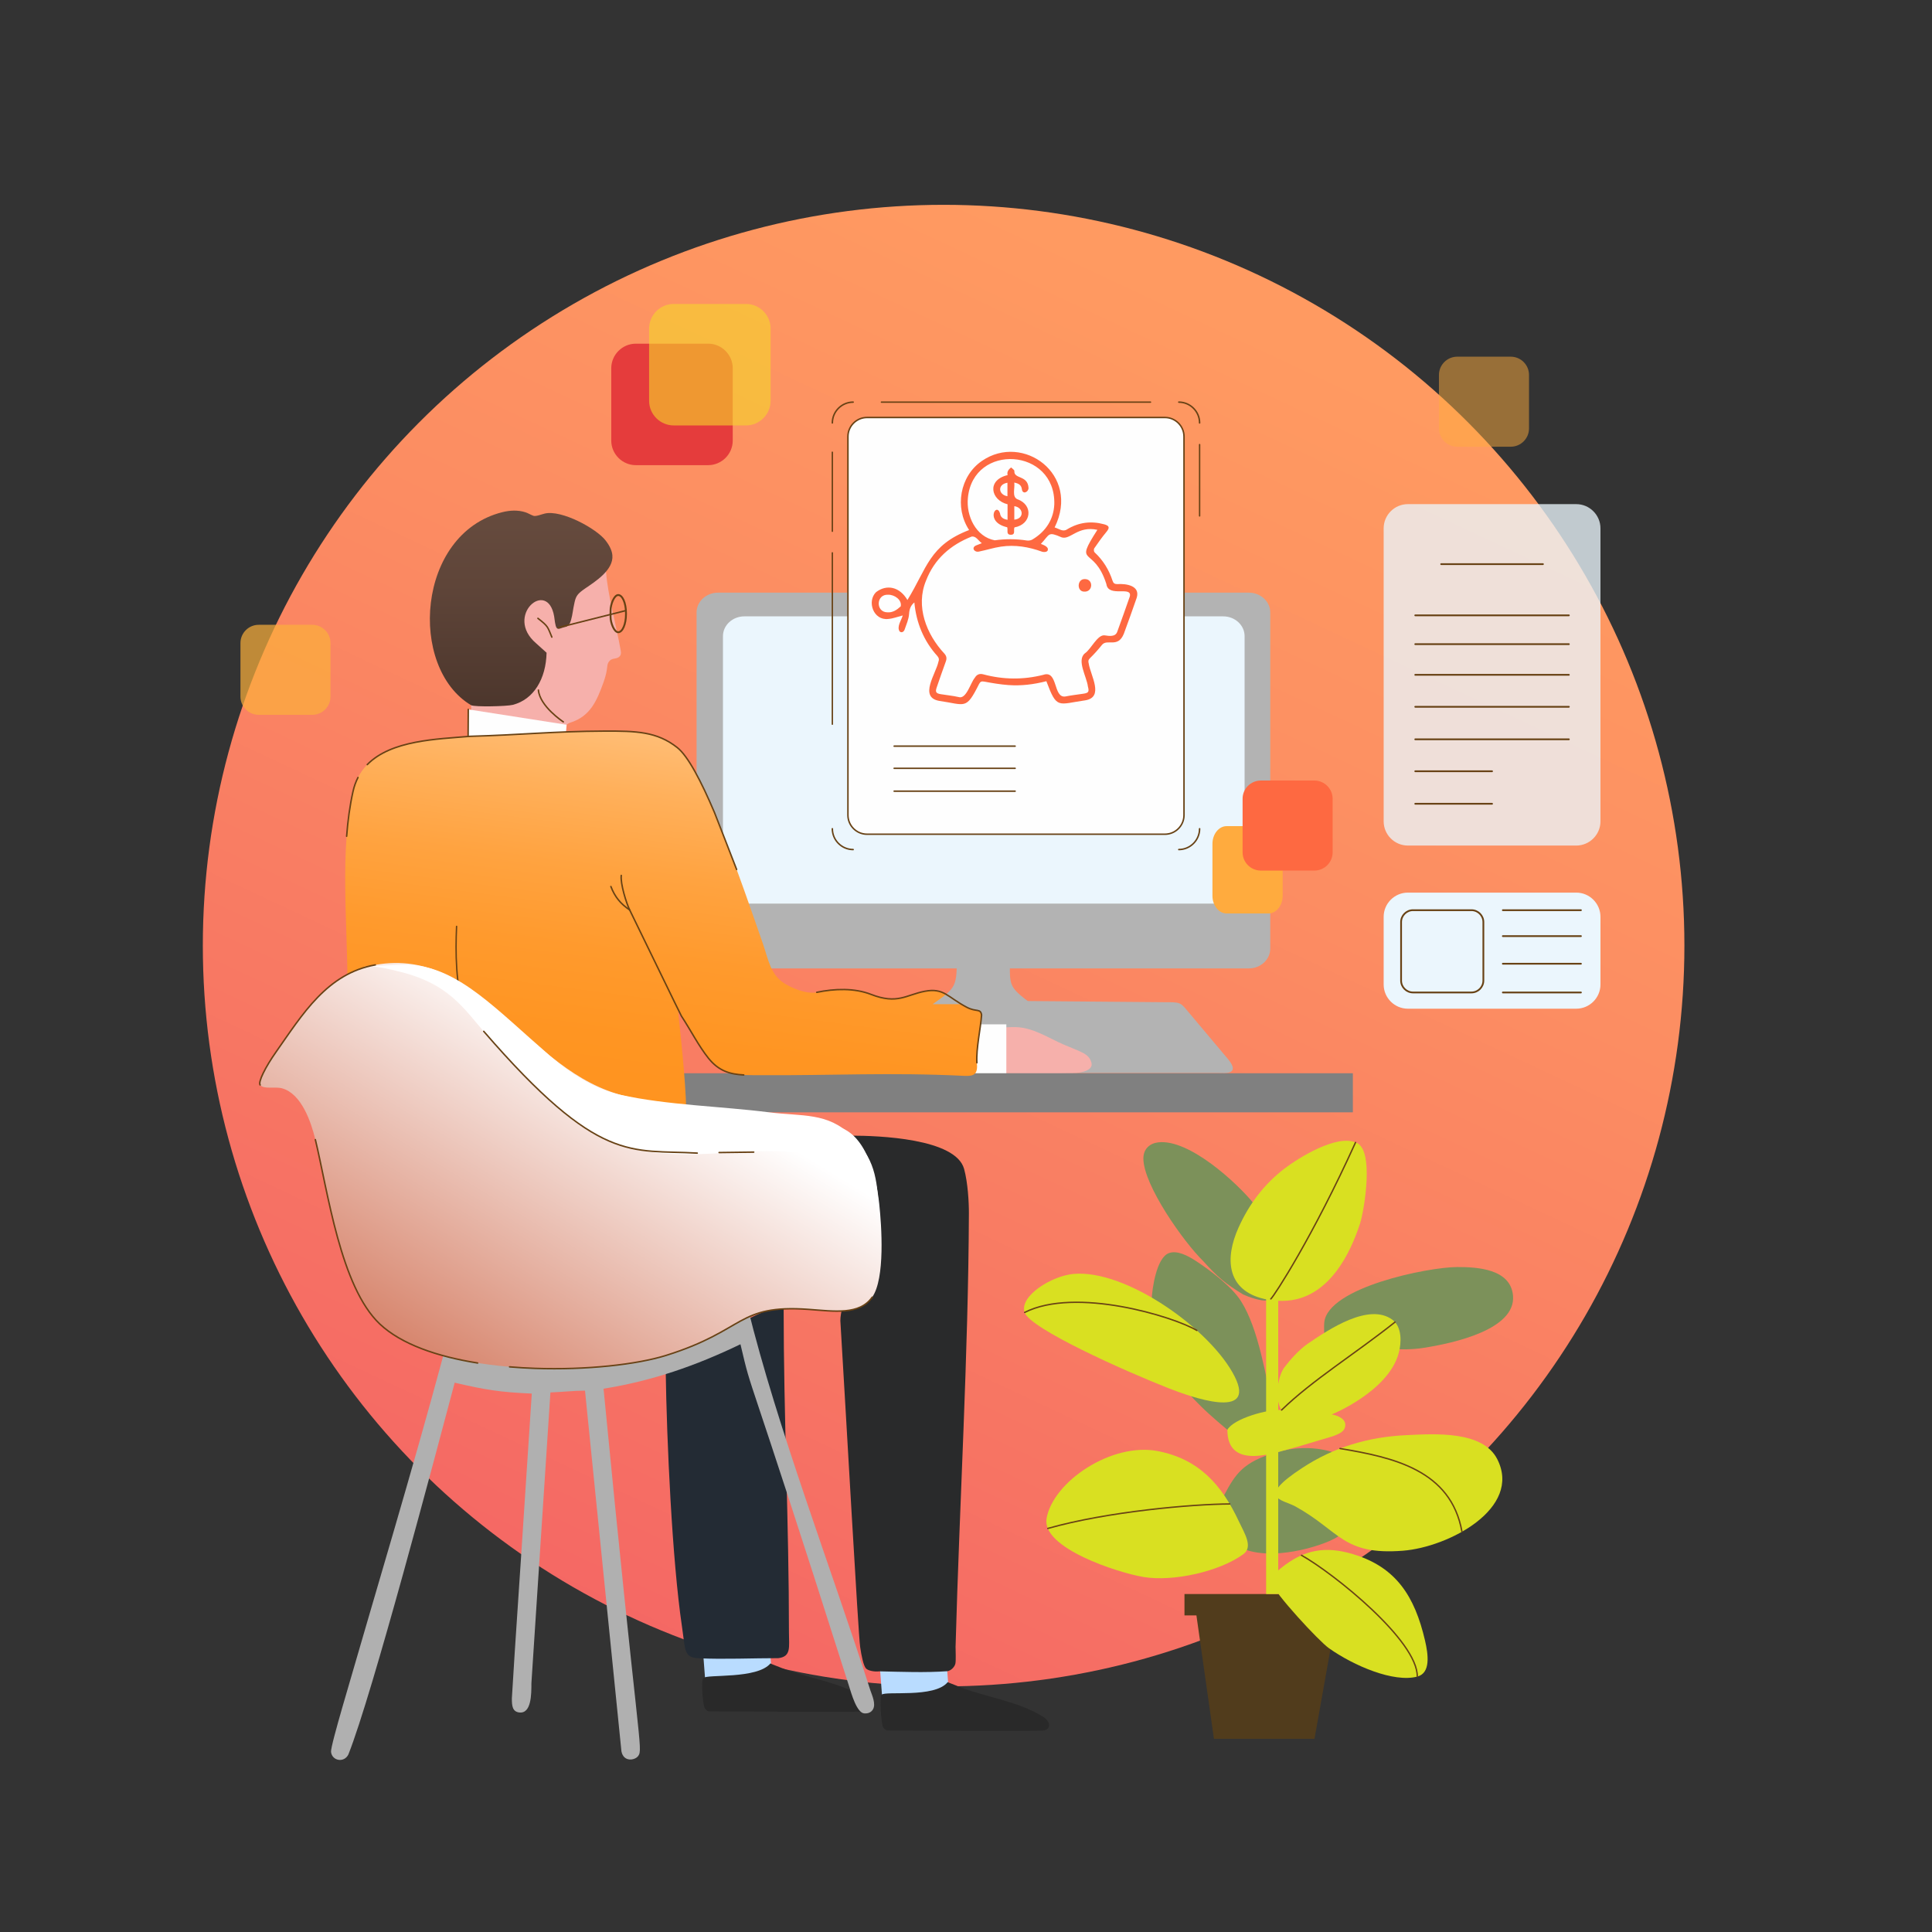 <?xml version="1.0" encoding="utf-8"?>
<!-- Generator: Adobe Illustrator 24.3.0, SVG Export Plug-In . SVG Version: 6.00 Build 0)  -->
<svg version="1.1" id="Layer_1" xmlns="http://www.w3.org/2000/svg" xmlns:xlink="http://www.w3.org/1999/xlink" x="0px" y="0px"
	 viewBox="0 0 1280 1280" enable-background="new 0 0 1280 1280" xml:space="preserve">
<rect x="0" y="0" width="1280" height="1280" fill="#333333" stroke="none"/>
<g>
	<linearGradient id="SVGID_1_" gradientUnits="userSpaceOnUse" x1="408.456" y1="1088.645" x2="820.71" y2="209.5">
		<stop  offset="0" style="stop-color:#F46764"/>
		<stop  offset="0.051" style="stop-color:#F56A64"/>
		<stop  offset="0.666" style="stop-color:#FC8D62"/>
		<stop  offset="0.998" style="stop-color:#FF9A61"/>
	</linearGradient>
	<circle fill-rule="evenodd" clip-rule="evenodd" fill="url(#SVGID_1_)" cx="625.17" cy="626.49" r="490.79"/>
	<path fill-rule="evenodd" clip-rule="evenodd" fill="#B3B3B3" d="M481.23,661.56l289.67,2.42c10.93,0,10.91-0.14,15.92,5.86
		l26.86,31.95c8.86,10.73-3.78,9.13-6.33,9.12H560.23L481.23,661.56z"/>
	<path fill-rule="evenodd" clip-rule="evenodd" fill="#FFFFFF" d="M518.63,501.09l-0.34,0.3l4.95,6.02
		c5.23,5.17,14.04,26.35,17.39,35.37c4.68,12.58,9.28,26.72,12.93,39.77l274.83,2.21c-0.28-48.7-0.79-97.36-1.18-146.01
		c-0.05-6.13,0.14-12.65-0.18-18.73c-0.9-17.48-23.45-14.52-40.18-14.51l-218.51,0.68c-8.05,0.03-29.39-0.84-35.62,1.04
		c-5.08,1.53-9.01,3.46-11.62,6.59c-3.95,4.75-3.23,7.94-3.27,14.93C517.7,452.67,517.91,477.26,518.63,501.09L518.63,501.09z"/>
	
		<rect x="466.18" y="1087.49" transform="matrix(0.997 -0.076 0.076 0.997 -82.062 40.132)" fill-rule="evenodd" clip-rule="evenodd" fill="#B9DCFF" width="44.31" height="30.05"/>
	<path fill-rule="evenodd" clip-rule="evenodd" fill="#232B34" d="M451.79,1077.4c2.46,16.68,1.12,20.75,11.45,21.25
		c15.85,0.78,35.98-0.09,52.41-0.08c8.69-1.04,7.05-7.41,7.05-16.89c0-72.23-3.52-143.98-3.52-215.59
		c-13.93-2.52-75.38,38.25-78.15,41.09C441.72,955.28,445.31,1033.47,451.79,1077.4L451.79,1077.4z"/>
	<path fill-rule="evenodd" clip-rule="evenodd" fill="#292929" d="M510.53,1101.95c0.03,0.31-0.01,0.28,7.94,3.36
		c17.19,6.65,38.05,9.15,54.49,19.53c5.17,3.26,4.95,8.02,0.59,8.99c-2.86,0.63-93.89,0.01-103.99,0c-0.79,0-2.24-1.4-2.66-2.16
		c-1.28-2.32-2.55-17.95-0.99-19.9C468.1,1109.02,501.74,1112.7,510.53,1101.95L510.53,1101.95z"/>
	<path fill-rule="evenodd" clip-rule="evenodd" fill="#B0B0B0" d="M293.61,898.42c-20.51,76.13-44.81,156.62-66.69,232.34
		c-4.12,14.27-7.84,27.86-7.6,29.93c0.69,5.99,8.65,7.4,11.48,1.72c15.9-39.95,57.54-197.88,70.44-246.35
		c20.37,4.75,29.98,6.32,51.08,7.22c-13.49,206.57-9.09,135.77-13.19,201.87c-0.04,5.05,0.41,8.81,4.78,9.39
		c8.19,1.08,8.16-12.1,8.16-19.37c12.9-197.36-0.31,4.7,12.6-192.65c7.33-0.25,15.85-1.18,22.91-1.18c6.24,61.35,0,0,24.14,238.99
		c1.47,7.36,9.06,5.94,11.13,3.01c3.37-4.75-0.15-7.13-22.99-243.29c32.21-5.13,61.4-15.3,90.71-29.45
		c8.93,37.84,0.16,0.69,71.83,226.14c1.62,5.1,5.15,18.1,10.24,18.43c2.81,0.19,4.63-0.89,5.67-2.58c2.22-3.62-0.64-9.62-1.66-12.66
		c-25.79-80.63-61.55-173.48-81.36-254.01c-33.38,6.75-47.19,19.7-97.77,22.86C362.69,890.94,334.57,905.11,293.61,898.42
		L293.61,898.42z"/>
	
		<rect x="583.46" y="1099.19" transform="matrix(0.997 -0.076 0.076 0.997 -82.611 49.044)" fill-rule="evenodd" clip-rule="evenodd" fill="#B9DCFF" width="44.31" height="30.05"/>
	<path fill-rule="evenodd" clip-rule="evenodd" fill="#292A2B" d="M556.75,874.94c3.77,62.07,11.87,207.54,13.11,216.12
		c0.9,6.24,2.22,12.36,3.79,14.23c1.43,1.71,5.98,2.41,8.94,2.02c14.93,0.3,30.18,0.97,45.22-0.11c2.55-0.55,4.73-2.97,5.17-5.09
		c0.43-2.04,0.11-8.54,0.11-11.05c2.61-95.1,8.44-192.87,8.83-287.21c0.03-7.41-0.71-20.37-3.17-29.38
		c-5.54-20.3-57.06-22.07-74.66-22.07C592.18,802.13,556.87,853.43,556.75,874.94L556.75,874.94z"/>
	<path fill-rule="evenodd" clip-rule="evenodd" fill="#F6B0AB" d="M312.1,467.21c0.5,6.11-0.13,19.53-0.13,25.78
		c10.36-0.29,53.13,0.92,61.02-0.9c-0.11-5.15-0.83-11.52,4.96-13.37c13-4.14,17.36-14.08,21.9-26.68
		c3.6-9.98,1.42-11.58,4.16-14.36c1.94-1.96,4.85-0.74,6.71-3.03c0.73-0.89,0.8-2.06,0.54-3.56c-2.76-15.91-8.63-36.8-9.73-52.19
		C320.15,363.14,313.95,467.14,312.1,467.21z"/>
	
		<linearGradient id="SVGID_2_" gradientUnits="userSpaceOnUse" x1="-1969.456" y1="-2740.192" x2="-1969.456" y2="-2742.922" gradientTransform="matrix(44.305 0 0 -47.507 87601.148 -129838.953)">
		<stop  offset="0" style="stop-color:#664B3E"/>
		<stop  offset="0.367" style="stop-color:#5F4539"/>
		<stop  offset="0.999" style="stop-color:#4C362C"/>
		<stop  offset="1" style="stop-color:#4C352C"/>
	</linearGradient>
	<path fill-rule="evenodd" clip-rule="evenodd" fill="url(#SVGID_2_)" d="M362.12,432.45l-6.98-6.29
		c-21.24-18.17,7.66-43.09,12-17.78c0.31,1.87,0.65,6.21,1.62,7.57c1.1,1.55,2.97-0.03,5.72-0.56c2.06-0.4,3.17-2.16,3.79-4.39
		c1.29-4.61,1.12-6.42,2.42-12.1c0.93-4.02,1.99-5.6,6.95-9c6.92-4.73,18.94-12.29,18.07-22.03c-0.24-2.66-1.44-5.83-4.36-9.63
		c-5.93-7.94-29.29-20.66-40.45-17.99c-2.41,0.58-5.93,2.09-7.59,1.45c-2.12-0.83-3.46-1.76-5.32-2.34c-4.86-1.53-10.06-1.32-15.3,0
		c-56.77,14.29-62.34,103.01-20.57,127.86c2.62,1.27,23.73,0.76,27.63-0.24C353.69,463.38,361.73,449.7,362.12,432.45z"/>
	<path fill-rule="evenodd" clip-rule="evenodd" fill="#F6B0AB" d="M661.58,681.33c-0.59,8.88-3.05,20.2-2.48,29.7
		c14.29,0,37.51,0.36,51.29,0c7.13-0.19,13.9-2.16,12.74-6.87c-1.55-6.27-7.38-7.32-18.27-12.04
		c-10.93-4.74-20.59-11.56-32.52-11.65C667.76,680.46,663.08,680.68,661.58,681.33L661.58,681.33z"/>
	<path opacity="0.771" fill-rule="evenodd" clip-rule="evenodd" fill="#EBF6FD" d="M932.74,334h111.58
		c8.81,0,16.03,7.22,16.03,16.03v194.14c0,8.81-7.22,16.03-16.03,16.03H932.74c-8.81,0-16.03-7.22-16.03-16.03V350.03
		C916.71,341.2,923.93,334,932.74,334z"/>
	<path fill-rule="evenodd" clip-rule="evenodd" fill="#EBF6FD" d="M932.74,591.38h111.58c8.81,0,16.03,7.22,16.03,16.03v44.85
		c0,8.81-7.22,16.03-16.03,16.03H932.74c-8.81,0-16.03-7.22-16.03-16.03V607.4C916.71,598.59,923.93,591.38,932.74,591.38z"/>
	
		<path fill="none" stroke="#684215" stroke-width="1.16" stroke-linecap="round" stroke-linejoin="round" stroke-miterlimit="1.837" d="
		M937.64,468.26h101.78"/>
	
		<path fill="none" stroke="#684215" stroke-width="1.16" stroke-linecap="round" stroke-linejoin="round" stroke-miterlimit="1.837" d="
		M937.64,489.81h101.78"/>
	
		<path fill="none" stroke="#684215" stroke-width="1.16" stroke-linecap="round" stroke-linejoin="round" stroke-miterlimit="1.837" d="
		M937.64,447.09h101.78"/>
	
		<path fill="none" stroke="#684215" stroke-width="1.16" stroke-linecap="round" stroke-linejoin="round" stroke-miterlimit="1.837" d="
		M937.64,426.77h101.78"/>
	
		<path fill="none" stroke="#684215" stroke-width="1.16" stroke-linecap="round" stroke-linejoin="round" stroke-miterlimit="1.837" d="
		M937.64,407.68h101.78"/>
	<path fill-rule="evenodd" clip-rule="evenodd" fill="#E53C3C" d="M421.27,227.69h47.89c8.96,0,16.3,7.33,16.3,16.3v47.89
		c0,8.96-7.33,16.3-16.3,16.3h-47.89c-8.96,0-16.3-7.33-16.3-16.3v-47.89C404.98,235.02,412.31,227.69,421.27,227.69z"/>
	
		<path fill="none" stroke="#684215" stroke-width="1.16" stroke-linecap="round" stroke-linejoin="round" stroke-miterlimit="1.837" d="
		M936.14,603.02h38.75c4.33,0,7.88,3.55,7.88,7.88v38.75c0,4.33-3.55,7.88-7.88,7.88h-38.75c-4.33,0-7.88-3.55-7.88-7.88V610.9
		C928.26,606.57,931.81,603.02,936.14,603.02z"/>
	
		<path fill="none" stroke="#684215" stroke-width="1.163" stroke-linecap="round" stroke-linejoin="round" stroke-miterlimit="1.837" d="
		M995.67,657.54h51.74"/>
	
		<path fill="none" stroke="#684215" stroke-width="1.163" stroke-linecap="round" stroke-linejoin="round" stroke-miterlimit="1.837" d="
		M995.67,638.49h51.74"/>
	
		<path fill="none" stroke="#684215" stroke-width="1.163" stroke-linecap="round" stroke-linejoin="round" stroke-miterlimit="1.837" d="
		M995.67,620.2h51.74"/>
	
		<path fill="none" stroke="#684215" stroke-width="1.159" stroke-linecap="round" stroke-linejoin="round" stroke-miterlimit="1.837" d="
		M995.67,603.02h51.74"/>
	
		<path fill="none" stroke="#684215" stroke-width="1.163" stroke-linecap="round" stroke-linejoin="round" stroke-miterlimit="1.837" d="
		M954.81,373.75h67.43"/>
	
		<path fill="none" stroke="#684215" stroke-width="1.156" stroke-linecap="round" stroke-linejoin="round" stroke-miterlimit="1.837" d="
		M937.64,510.98h50.89"/>
	
		<path fill="none" stroke="#684215" stroke-width="1.156" stroke-linecap="round" stroke-linejoin="round" stroke-miterlimit="1.837" d="
		M937.64,532.52h50.89"/>
	<path fill-rule="evenodd" clip-rule="evenodd" fill="#B3B3B3" d="M475.66,392.65h351.75c7.79,0,14.16,5.89,14.16,13.1V628.5
		c0,7.2-6.37,13.1-14.16,13.1H475.66c-7.79,0-14.16-5.89-14.16-13.1V405.73C461.5,398.54,467.87,392.65,475.66,392.65z"/>
	<path fill-rule="evenodd" clip-rule="evenodd" fill="#EBF6FD" d="M493.14,408.35h317.28c7.79,0,14.16,5.89,14.16,13.1v177.2H478.98
		v-177.2C478.98,414.24,485.35,408.35,493.14,408.35z"/>
	<rect x="646.15" y="678.65" fill-rule="evenodd" clip-rule="evenodd" fill="#FEFEFE" width="20.57" height="32.5"/>
	<polygon fill-rule="evenodd" clip-rule="evenodd" fill="#FEFEFE" points="374.15,495.64 310.1,495.64 310.24,469.99 375.41,480.17 
			"/>
	<path fill-rule="evenodd" clip-rule="evenodd" fill="#808080" d="M453,711.05h443.3v25.89H453L453,711.05L453,711.05z"/>
	<linearGradient id="SVGID_3_" gradientUnits="userSpaceOnUse" x1="422.982" y1="747.709" x2="476.273" y2="340.88">
		<stop  offset="0" style="stop-color:#FF931E"/>
		<stop  offset="0.143" style="stop-color:#FF9522"/>
		<stop  offset="0.278" style="stop-color:#FF9A2D"/>
		<stop  offset="0.409" style="stop-color:#FFA340"/>
		<stop  offset="0.538" style="stop-color:#FFB05B"/>
		<stop  offset="0.665" style="stop-color:#FFC17D"/>
		<stop  offset="0.792" style="stop-color:#FFD5A7"/>
		<stop  offset="0.915" style="stop-color:#FFEDD8"/>
		<stop  offset="1" style="stop-color:#FFFFFF"/>
	</linearGradient>
	<path fill="url(#SVGID_3_)" d="M647.21,704.11c-0.56-9.5,2.52-22.76,3.11-31.65c-0.65-4.56-3.47-1.79-9.77-5.1
		c-12.88-6.76-15.16-13.03-27.9-10.61c-12.22,2.32-18,8.9-35.54,2.07c-11.01-4.29-24.1-3.86-36-1.38
		c-5.09,1.07-13.11-1.07-20.81-5.54c-9.83-5.72-11.26-16.35-14.77-26.45c-14.37-41.27-39.92-116.54-56.85-130.22
		c-13.3-10.74-27.06-10.96-48.16-10.88c-33.63,0.13-55.97,2.56-89.26,3.47c-27.63,2.41-69.83,2.67-77.41,36.6
		c-8.81,39.54-3.65,86.22-3.65,127.16c21.24-7.43,173.37,88.03,224.6,94.11c0.14-24.03-3.11-51.96-5.53-75.74
		c6.9,9.75,12.88,22.15,20.14,31.19c6.62,8.24,13.82,10.39,22.3,10.97c3.67,0.25,7.59,0.2,11.8,0.23
		c48.26,0.28,86.05-1.99,135.52,0.45C645.36,713.13,647.96,711.66,647.21,704.11L647.21,704.11z"/>
	<path fill-rule="evenodd" clip-rule="evenodd" fill="#FFAB3E" d="M812.7,547.33h27.68c5.18,0,9.42,5.28,9.42,11.71v34.44
		c0,6.44-4.24,11.72-9.42,11.72H812.7c-5.18,0-9.42-5.28-9.42-11.72v-34.44C803.28,552.61,807.52,547.33,812.7,547.33z"/>
	<path fill-rule="evenodd" clip-rule="evenodd" fill="#FE6941" d="M835.32,517.13h35.51c6.64,0,12.07,5.44,12.07,12.07v35.51
		c0,6.64-5.44,12.07-12.07,12.07h-35.51c-6.64,0-12.07-5.44-12.07-12.07V529.2C823.23,522.56,828.67,517.13,835.32,517.13z"/>
	<path fill-rule="evenodd" clip-rule="evenodd" fill="#B3B3B3" d="M633.93,631.5h35.21c0,22.02-2.02,21.39,14.48,33.79h-65.68
		C633.93,653.96,633.93,654.08,633.93,631.5z"/>
	
		<path fill-rule="evenodd" clip-rule="evenodd" fill="#FEFEFE" stroke="#684215" stroke-width="0.978" stroke-linecap="round" stroke-linejoin="round" stroke-miterlimit="1.837" d="
		M574.41,276.6H771.8c6.95,0,12.63,5.68,12.63,12.63v250.83c0,6.95-5.68,12.63-12.63,12.63H574.41c-6.95,0-12.63-5.68-12.63-12.63
		V289.22C561.79,282.28,567.47,276.6,574.41,276.6z"/>
	
		<path fill="none" stroke="#684215" stroke-width="0.983" stroke-linecap="round" stroke-linejoin="round" stroke-miterlimit="1.837" d="
		M592.4,494.34h80.15"/>
	
		<path fill="none" stroke="#684215" stroke-width="0.983" stroke-linecap="round" stroke-linejoin="round" stroke-miterlimit="1.837" d="
		M592.4,509.03h80.15"/>
	
		<path fill="none" stroke="#684215" stroke-width="0.983" stroke-linecap="round" stroke-linejoin="round" stroke-miterlimit="1.837" d="
		M592.4,524.17h80.15"/>
	
		<path fill="none" stroke="#684215" stroke-width="0.919" stroke-linecap="round" stroke-linejoin="round" stroke-miterlimit="1.837" d="
		M302.5,613.74c-0.8,17.69-0.55,37.78,4.93,57.2"/>
	<linearGradient id="SVGID_4_" gradientUnits="userSpaceOnUse" x1="289.646" y1="925.704" x2="427.88" y2="700.58">
		<stop  offset="0" style="stop-color:#D47C62"/>
		<stop  offset="1" style="stop-color:#FFFFFF"/>
	</linearGradient>
	<path fill-rule="evenodd" clip-rule="evenodd" fill="url(#SVGID_4_)" d="M535.71,867.49c16.83,1.2,33.68,3.96,42.14-8.07
		c8.68-12.35,6.22-47.39,4.66-61.84c-2.07-19.27-9.08-47.07-28.45-51.35c-44.83-9.92-93.68-9.01-139.81-20.06
		c-65.72-15.73-95.9-99.26-165.6-86.92c-32,5.67-48.23,32.76-65.87,57.82c-6.95,9.87-11.91,19.81-10.44,21.74
		c2.33,3.1,9.93,0.9,14.71,2.28c12.69,3.69,18.99,21.99,21.88,33.9c8.31,34.44,16.64,97.58,42.72,122.18
		c38.5,36.31,147.66,33.9,189.56,20.81C494.52,881.35,488.01,864.08,535.71,867.49L535.71,867.49z"/>
	<path fill-rule="evenodd" clip-rule="evenodd" fill="#292929" d="M627.88,1114.46c0,0,0.84,0.43,8.8,3.5
		c17.19,6.65,38.05,9.15,54.49,19.53c5.17,3.26,4.95,8.02,0.59,8.99c-2.86,0.63-93.89,0.01-103.99,0c-0.79,0-2.24-1.4-2.66-2.16
		c-1.28-2.32-2.57-19.53-1.03-21.49C586.28,1120.09,619.1,1125.22,627.88,1114.46L627.88,1114.46z"/>
	
		<path fill="none" stroke="#684215" stroke-width="0.983" stroke-linecap="round" stroke-linejoin="round" stroke-miterlimit="1.837" d="
		M369.85,415.8l44.87-11.3"/>
	
		<path fill="none" stroke="#684215" stroke-width="0.983" stroke-linecap="round" stroke-linejoin="round" stroke-miterlimit="1.837" d="
		M411.6,579.99c-0.65,5.58,3.39,18.41,5.57,22.86c9.44,19.27,33.7,69.43,34.29,70.32c6.01,9.15,11.47,19.91,17.95,27.98
		c6.88,8.56,14.39,10.56,23.32,11.03 M647.21,704.11c-0.56-9.5,2.52-22.76,3.11-31.65c-0.65-4.56-3.47-1.79-9.77-5.1
		c-12.88-6.76-15.16-13.03-27.9-10.61c-12.22,2.32-18,8.9-35.54,2.07c-11.01-4.29-24.1-3.86-36-1.38 M488.03,576.05
		c-1.18-2.9-13.47-34.94-14.66-37.71c-8.76-20.64-17.5-37.43-24.71-43.09c-13.44-10.57-27.06-10.96-48.16-10.88
		c-33.63,0.13-55.97,2.56-89.26,3.47c-21.56,1.88-52.01,2.46-67.93,18.73 M237.18,515.1c-1.43,2.8-2.56,5.89-3.32,9.34
		c-2.12,9.52-3.44,19.45-4.2,29.61"/>
	
		<path fill="none" stroke="#684215" stroke-width="0.983" stroke-linecap="round" stroke-linejoin="round" stroke-miterlimit="1.837" d="
		M404.73,587.35c2.61,6.86,6.47,11.52,12.44,15.5"/>
	<path fill="#FFFFFF" d="M325.72,689.27c24.15,25.9,49.3,57.07,82.91,68.68c41.79,14.46,81.66,0.63,122.64,6.01
		c20.37,2.67,44.2,21.26,51.02,40.47c-0.93-25.13-3.16-37.02-18.19-52.02c-15.62-15.57-32.72-12.7-54.66-15.48
		c-31.68-4.01-67.31-4.71-98.5-11.61c-17.14-3.79-33.25-14.27-46.48-25.75c-36.55-31.7-59.68-57.23-91.12-60.32
		c-5.91-0.58-32.25,1.22-32.25,1.22s5.05-1.89,26.82,4.09C300.86,653.61,309.1,671.45,325.72,689.27L325.72,689.27z"/>
	
		<path fill="none" stroke="#684215" stroke-width="0.983" stroke-linecap="round" stroke-linejoin="round" stroke-miterlimit="1.837" d="
		M794.77,549.06c0,7.59-6.21,13.79-13.79,13.79 M565.24,562.85c-7.59,0-13.79-6.21-13.79-13.79 M551.45,280.21
		c0-7.59,6.21-13.79,13.79-13.79 M780.98,266.42c7.59,0,13.79,6.21,13.79,13.79"/>
	
		<path fill="none" stroke="#684215" stroke-width="0.919" stroke-linecap="round" stroke-linejoin="round" stroke-miterlimit="1.837" d="
		M583.97,266.42h178.27"/>
	
		<path fill="none" stroke="#684215" stroke-width="0.919" stroke-linecap="round" stroke-linejoin="round" stroke-miterlimit="1.837" d="
		M551.45,299.61v52.37 M551.45,366.27v113.54"/>
	
		<path fill="none" stroke="#684215" stroke-width="0.919" stroke-linecap="round" stroke-linejoin="round" stroke-miterlimit="1.837" d="
		M794.77,294.53v47.29"/>
	
		<path fill="none" stroke="#684215" stroke-width="1.238" stroke-linecap="round" stroke-linejoin="round" stroke-miterlimit="1.837" d="
		M414.73,406.54v0.39c0,6.59-2.29,11.94-5.14,11.94c-2.83,0-5.07-6.54-5.07-9.9c0-1.68-0.01-2.26-0.04-2.42
		c-0.01,0.13-0.03,0.04-0.04,0l0,0l0,0c0-0.04,0.03-0.13,0.04,0c0.01-0.18,0.04-0.74,0.04-2.42c0-3.36,2.22-9.9,5.07-9.9
		c2.83,0,5.14,5.34,5.14,11.94V406.54L414.73,406.54z"/>
	
		<path fill="none" stroke="#684215" stroke-width="0.983" stroke-linecap="round" stroke-linejoin="round" stroke-miterlimit="1.837" d="
		M248.66,639.26c-32,5.67-48.23,32.76-65.87,57.82c-6.95,9.87-11.91,19.81-10.44,21.74 M208.93,755.02
		c8.31,34.44,16.64,97.58,42.72,122.18c14.26,13.44,38.18,21.58,64.79,25.83 M337.61,905.58c5.6,0.48,11.23,0.8,16.85,1
		c34.19,1.19,67.53-2.57,86.74-8.56c53.32-16.66,46.82-33.93,94.52-30.52c16.83,1.2,33.68,3.96,42.14-8.07"/>
	
		<path fill="none" stroke="#684215" stroke-width="0.983" stroke-linecap="round" stroke-linejoin="round" stroke-miterlimit="1.837" d="
		M356.39,409.67c6.95,5.39,6.34,5.57,9.22,12.42"/>
	
		<path fill="none" stroke="#684215" stroke-width="0.983" stroke-linecap="round" stroke-linejoin="round" stroke-miterlimit="1.837" d="
		M356.71,457.22c0.94,10.67,16.14,20.83,16.5,21.03"/>
	
		<path fill="none" stroke="#684215" stroke-width="0.983" stroke-linecap="round" stroke-linejoin="round" stroke-miterlimit="1.837" d="
		M310.14,487.94l0.1-17.95"/>
	
		<path fill="none" stroke="#684215" stroke-width="0.983" stroke-linecap="round" stroke-linejoin="round" stroke-miterlimit="1.837" d="
		M320.49,683.29c76.73,88.74,97.46,78.11,141.45,80.67"/>
	
		<path fill="none" stroke="#684215" stroke-width="0.983" stroke-linecap="round" stroke-linejoin="round" stroke-miterlimit="1.837" d="
		M476.42,763.59c6.42,0,16.42-0.29,22.93-0.29"/>
	<path fill-rule="evenodd" clip-rule="evenodd" fill="#7C915A" d="M877.37,884.76c4.75-0.55,36.47,12.74,65.43,8.29
		c20.74-3.2,61.37-12.3,59.62-34.48c-1.43-18-23.9-19.16-37.05-19.12c-19.28,0.06-85.61,13.45-88,36.67
		C877.07,878.84,877.37,882.34,877.37,884.76z"/>
	<path fill-rule="evenodd" clip-rule="evenodd" fill="#513C1C" d="M792.66,1070.24l11.61,81.81h66.61l10.57-59.35
		c-1.15-15.13,4.76-22.45-1.81-22.45h12.59v-14.16H784.75v14.16H792.66z"/>
	<path fill-rule="evenodd" clip-rule="evenodd" fill="#7C915A" d="M762.99,861.14c11.11,15.16,42.75,48.67,26.04,63.74
		c8.8,9.42,14.78,14.53,24.15,22.42c8.64-8,17.15-8.02,30.72-11.81c-5.22-22.68-9.8-54.8-21.77-73.55
		c-6.12-9.59-20.26-20.26-29.71-26.45c-5.84-3.84-12.59-7.15-17.85-5.32C766.12,833.08,763.3,854.06,762.99,861.14L762.99,861.14z"
		/>
	<path fill-rule="evenodd" clip-rule="evenodd" fill="#7C915A" d="M823.64,857.63c3.01,1.44,12.14,4.73,15.92,3.89l0.61-0.41
		c-7.38-1.29-10.26-9.32-13.3-13.73c6.36-22.94-7.02-28.31,3.27-50.59c-10.47-12.78-42.16-42.38-62.78-39.95
		c-5.55,0.65-9.87,4.28-9.84,10.74c0.05,17.6,26.58,55.19,39.78,68.08C806.68,846.1,811.87,850.45,823.64,857.63z"/>
	<path fill-rule="evenodd" clip-rule="evenodd" fill="#7C915A" d="M811.07,990.5c-6.19,14.52-2.17,25.26,5.99,31.78
		c15.65,12.49,47.49,5.7,63.77-1.33c35.52-15.36,7.91-50.95,7.61-55.68c-0.14-2.27-19.48-9.87-42.55-3.18
		C823.5,968.56,818.54,976.53,811.07,990.5z"/>
	<path fill-rule="evenodd" clip-rule="evenodd" fill="#D9E021" d="M862.66,972.61c-31.01,20.35-13.09,20.66-4.31,25.51
		c29.43,16.3,31.28,32.35,71.04,29.28c30.28-2.33,79.2-28.05,62.58-60.68c-9.67-18.97-41.49-16.78-60.26-15.9
		C906.74,952,883.94,958.63,862.66,972.61L862.66,972.61z"/>
	<path fill-rule="evenodd" clip-rule="evenodd" fill="#D9E021" d="M938.98,1110.79c8.95-2.37,7.32-14.49,5.13-23.9
		c-6.85-29.44-19.2-48.52-47.34-57.12c-18.66-5.7-32.87-3.17-48.18,9.2c-2.02,1.63-7.6,6.04-6.53,9.27
		c2.44,7.41,31.72,39.04,38.43,43.77C896.99,1103.65,923.35,1114.91,938.98,1110.79z"/>
	<path fill-rule="evenodd" clip-rule="evenodd" fill="#D9E021" d="M711.05,844.02c-14.22,1.34-35.86,14.59-32.2,25.49
		c3.62,10.79,66.22,38.8,95.56,50.31c14.04,5.5,58.3,21.5,43.63-7.77C802.49,881,746.05,840.71,711.05,844.02z"/>
	<path fill-rule="evenodd" clip-rule="evenodd" fill="#D9E021" d="M757.56,1044.79c19.86,3.3,50.55-3.66,66.21-15.12
		c6.63-4.85,0.65-13.93-2.88-21.5c-11.6-24.82-26.78-41.44-53.61-46.75c-30.62-6.07-69.66,20.12-73.91,44.66
		C690,1025.58,740.59,1041.97,757.56,1044.79z"/>
	<path fill-rule="evenodd" clip-rule="evenodd" fill="#D9E021" d="M898.07,756.91c-12.36-5.37-37.32,9.82-47.13,17.35
		c-13.3,10.22-23.19,23.14-30.33,38.94c-9.43,20.86-7.26,40.37,14.39,46.7c7.25,2.12,16.22,2.68,23.75,0.92
		c22.48-5.28,35.33-28.75,42.33-50.26C903.66,802.6,911.01,760.71,898.07,756.91L898.07,756.91z M813.17,947.29
		c0,28.03,33.46,14.34,46.05,11.36l23.91-7.13c3.6-1.43,8.22-2.86,8.17-7.64c-0.05-4.64-6.88-6.54-9.06-6.73
		c0,0,37.55-15.21,44.43-40.66c1.88-6.93,2.27-17.29-4.05-22.04c-15.45-11.61-42.04,6.16-55.99,15.65
		c-6.17,4.2-12.11,11.12-15.57,15.65c-4.43,5.79-6.41,19.22-2.93,26.92c0.65,1.48,1.17,1.52,0.97,1.49
		C840.23,933.44,817.22,939.83,813.17,947.29L813.17,947.29z"/>
	<rect x="838.84" y="840.26" fill-rule="evenodd" clip-rule="evenodd" fill="#D9E021" width="8.01" height="215.82"/>
	
		<path fill="none" stroke="#684215" stroke-width="0.924" stroke-linecap="round" stroke-linejoin="round" stroke-miterlimit="1.837" d="
		M898.07,756.91c-28.3,62.43-53.94,101.82-56.12,103.65"/>
	
		<path fill="none" stroke="#684215" stroke-width="0.924" stroke-linecap="round" stroke-linejoin="round" stroke-miterlimit="1.837" d="
		M678.86,869.52c33.8-17.09,98.46,2.67,114.08,11.92"/>
	
		<path fill="none" stroke="#684215" stroke-width="0.924" stroke-linecap="round" stroke-linejoin="round" stroke-miterlimit="1.837" d="
		M694.2,1012.63c39.41-11.2,95.78-16.1,120.52-16.22"/>
	
		<path fill="none" stroke="#684215" stroke-width="0.924" stroke-linecap="round" stroke-linejoin="round" stroke-miterlimit="1.837" d="
		M887.8,959.68c35.26,5.86,73.52,14.31,80.78,55.14"/>
	
		<path fill="none" stroke="#684215" stroke-width="0.924" stroke-linecap="round" stroke-linejoin="round" stroke-miterlimit="1.837" d="
		M938.98,1110.79c0.34-23.76-55.48-68.48-76.69-80.37"/>
	
		<path fill="none" stroke="#684215" stroke-width="0.924" stroke-linecap="round" stroke-linejoin="round" stroke-miterlimit="1.837" d="
		M924.22,875.93c-26.64,21.16-54.59,38.32-75.13,58.24"/>
	<path opacity="0.496" fill-rule="evenodd" clip-rule="evenodd" fill="#FFAB3E" d="M965.43,236.31h35.51
		c6.64,0,12.07,5.44,12.07,12.07v35.51c0,6.64-5.44,12.07-12.07,12.07h-35.51c-6.64,0-12.09-5.44-12.09-12.07V248.4
		C953.35,241.75,958.79,236.31,965.43,236.31z"/>
	<path opacity="0.7" fill-rule="evenodd" clip-rule="evenodd" fill="#FBB03B" d="M171.38,413.95h35.51
		c6.64,0,12.07,5.44,12.07,12.07v35.51c0,6.64-5.44,12.07-12.07,12.07h-35.51c-6.64,0-12.07-5.44-12.07-12.07v-35.51
		C159.31,419.38,164.74,413.95,171.38,413.95z"/>
	<path opacity="0.599" fill-rule="evenodd" clip-rule="evenodd" fill="#F5D62A" d="M446.35,201.37h47.89
		c8.96,0,16.3,7.33,16.3,16.3v47.89c0,8.96-7.33,16.3-16.3,16.3h-47.89c-8.96,0-16.3-7.33-16.3-16.3v-47.89
		C430.06,208.69,437.38,201.37,446.35,201.37z"/>
</g>
<g id="_x30_dWbSD_1_">
	<g>
		<path fill="#FE6941" d="M605.79,399.12c-2.42,2.01-3.3,4.38-3.5,7.61c-0.22,3.51-1.79,6.97-2.96,10.38
			c-0.51,1.48-1.95,2.37-3.28,1.25c-2.14-3.15,1.22-7.49,2.03-10.61c-3.46,0.88-6.47,2.09-9.55,2.32
			c-9.88,1.2-14.35-11.66-8.1-17.78c7.11-5.39,15.69-3.49,20.76,5.23c13.09-21.26,14.46-36.22,40.88-46.36
			c-9.76-14.78-6.21-35.78,8.54-45.83c27.07-18.61,65.45,8.93,48.11,44.11c2.67,0.76,5.47,3.16,8.17,1.32
			c7.69-4.69,15.86-5.76,24.53-3.43c3.66,0.98,3.93,2.29,1.55,5.15c-2.87,3.44-5.47,7.13-8.01,10.82c-0.4,0.58-0.28,2.16,0.22,2.62
			c5.68,5.26,9.57,11.62,11.95,18.94c0.52,1.58,1.41,2.12,3.04,2.13c5.92-0.42,15.48,0.97,12.91,9.1
			c-2.75,7.95-5.58,15.88-8.5,23.77c-3.96,9.81-11.02,3.08-14.51,7.41c-2.44,3.03-5.03,5.98-7.83,8.69
			c-1.21,1.18-1.39,2.06-0.95,3.57c1.15,7.85,10.44,22.4-2.29,24.46c-18.23,2.59-18.73,6.12-25.76-12.68
			c-8.37,2.16-16.72,3.18-25.16,2.56c-5.34-0.39-10.66-1.3-15.94-2.28c-1.8-0.33-2.63-0.04-3.46,1.54
			c-8.79,17.53-8.89,13.72-26.57,11.2c-13.37-2.51-2.1-17.92-0.41-25.75c0.59-1.58,0.43-2.64-0.67-3.95
			C612,424.72,607,412.47,605.79,399.12z M650.47,359.88c-2.39-1.74-3.82-4.88-6.79-4.37c-14,5.6-24.56,14.74-30.14,29.12
			c-7.11,17.07,0.21,35.64,12.18,48.44c1.44,1.67,1.65,3.18,0.9,5.21c-2.11,5.7-4.06,11.45-6.04,17.19
			c-1.03,2.97-0.47,3.92,2.67,4.44c3.93,0.66,7.93,1.01,11.81,1.89c5.13,1.76,7.92-9.4,10.74-12.7c1.3-2.24,3.15-3.01,5.72-2.32
			c13.18,3.53,26.4,3.67,39.65,0.33c9.97-3.43,6.38,15.5,14.65,14.33c3.9-0.8,7.88-1.23,11.83-1.82c3.58-0.53,4.06-1.27,3.1-4.85
			c-0.73-6.36-7.65-17.42-1.91-21.98c4.07-2.76,8.19-12.36,12.96-11.86c3.04,0.46,7.24,1.17,8.43-2.45
			c2.86-7.72,5.55-15.51,8.29-23.27c1.87-7.4-14.26,0.94-15.52-8.27c-8.32-26.08-22.02-10.86-5.96-35.91
			c-13.01-2.87-18.04,6.97-23.75,4.95c-9.21-4.01-7.6-2.09-13.69,4.39c1.29,0.44,3.89,1.39,4.58,2.97c0.65,2.49-2.25,2.64-3.85,2.16
			c-8.79-3.21-17.83-4.71-27.11-3.35c-4.94,0.72-9.75,2.3-14.66,3.29c-3.12,0.68-5.3-2.75-1.71-4.14
			C647.94,360.89,649.06,360.44,650.47,359.88z M698.5,334.12c1.04-37.44-53.69-40.89-57.24-4.31
			c-1.25,11.97,5.29,25.82,17.79,28.16c7.11-0.98,14.18-0.99,21.27,0.13c1.16,0.18,2.64-0.05,3.64-0.64
			C693.37,351.86,698.11,343.48,698.5,334.12z M588.53,394.03c-8.17-0.54-8.52,11.47-0.71,11.65c3.7,0.31,6.44-1.67,8.95-3.98
			C597.61,397.4,592.63,393.96,588.53,394.03z"/>
		<path fill="#FE6941" d="M718.34,391.97c-5.11-0.01-4.8-8.43,0.33-8.31C724.54,383.55,724.26,392.28,718.34,391.97z"/>
		<path fill="#FE6941" d="M671.98,319.72c0.55,3.64-1.7,9.35,2.04,11.02c10.84,3.83,9.35,16.74-1.9,18.66
			c-0.84,1.62,1.03,5.01-2.56,4.89c-3.17-0.1-1.59-3.05-2.26-4.96c-14.99-3.41-7.31-16.89-4.79-9.33c0.35,2.76,2.15,3.92,5.02,4.38
			c0-3.62,0-6.72,0-10.29c-11.08-2.66-14.04-16.01,0.04-19.32c-0.57-2.26,0.59-3.73,2.31-5.08c0.76,0.79,2.21,1.62,2.16,2.36
			c-0.4,5.51,8.94,2.59,9.39,11.24c0.01,2.81-3.96,4.55-4.41,0.83C676.69,321.42,675,320.32,671.98,319.72z M672.01,344.3
			c6.89-0.72,6.07-8.16,0-8.95C672.01,338.28,672.01,341.2,672.01,344.3z M667.46,319.82c-6.84,1.11-6.05,7.99,0,8.95
			C667.46,325.84,667.46,322.92,667.46,319.82z"/>
	</g>
</g>
</svg>
